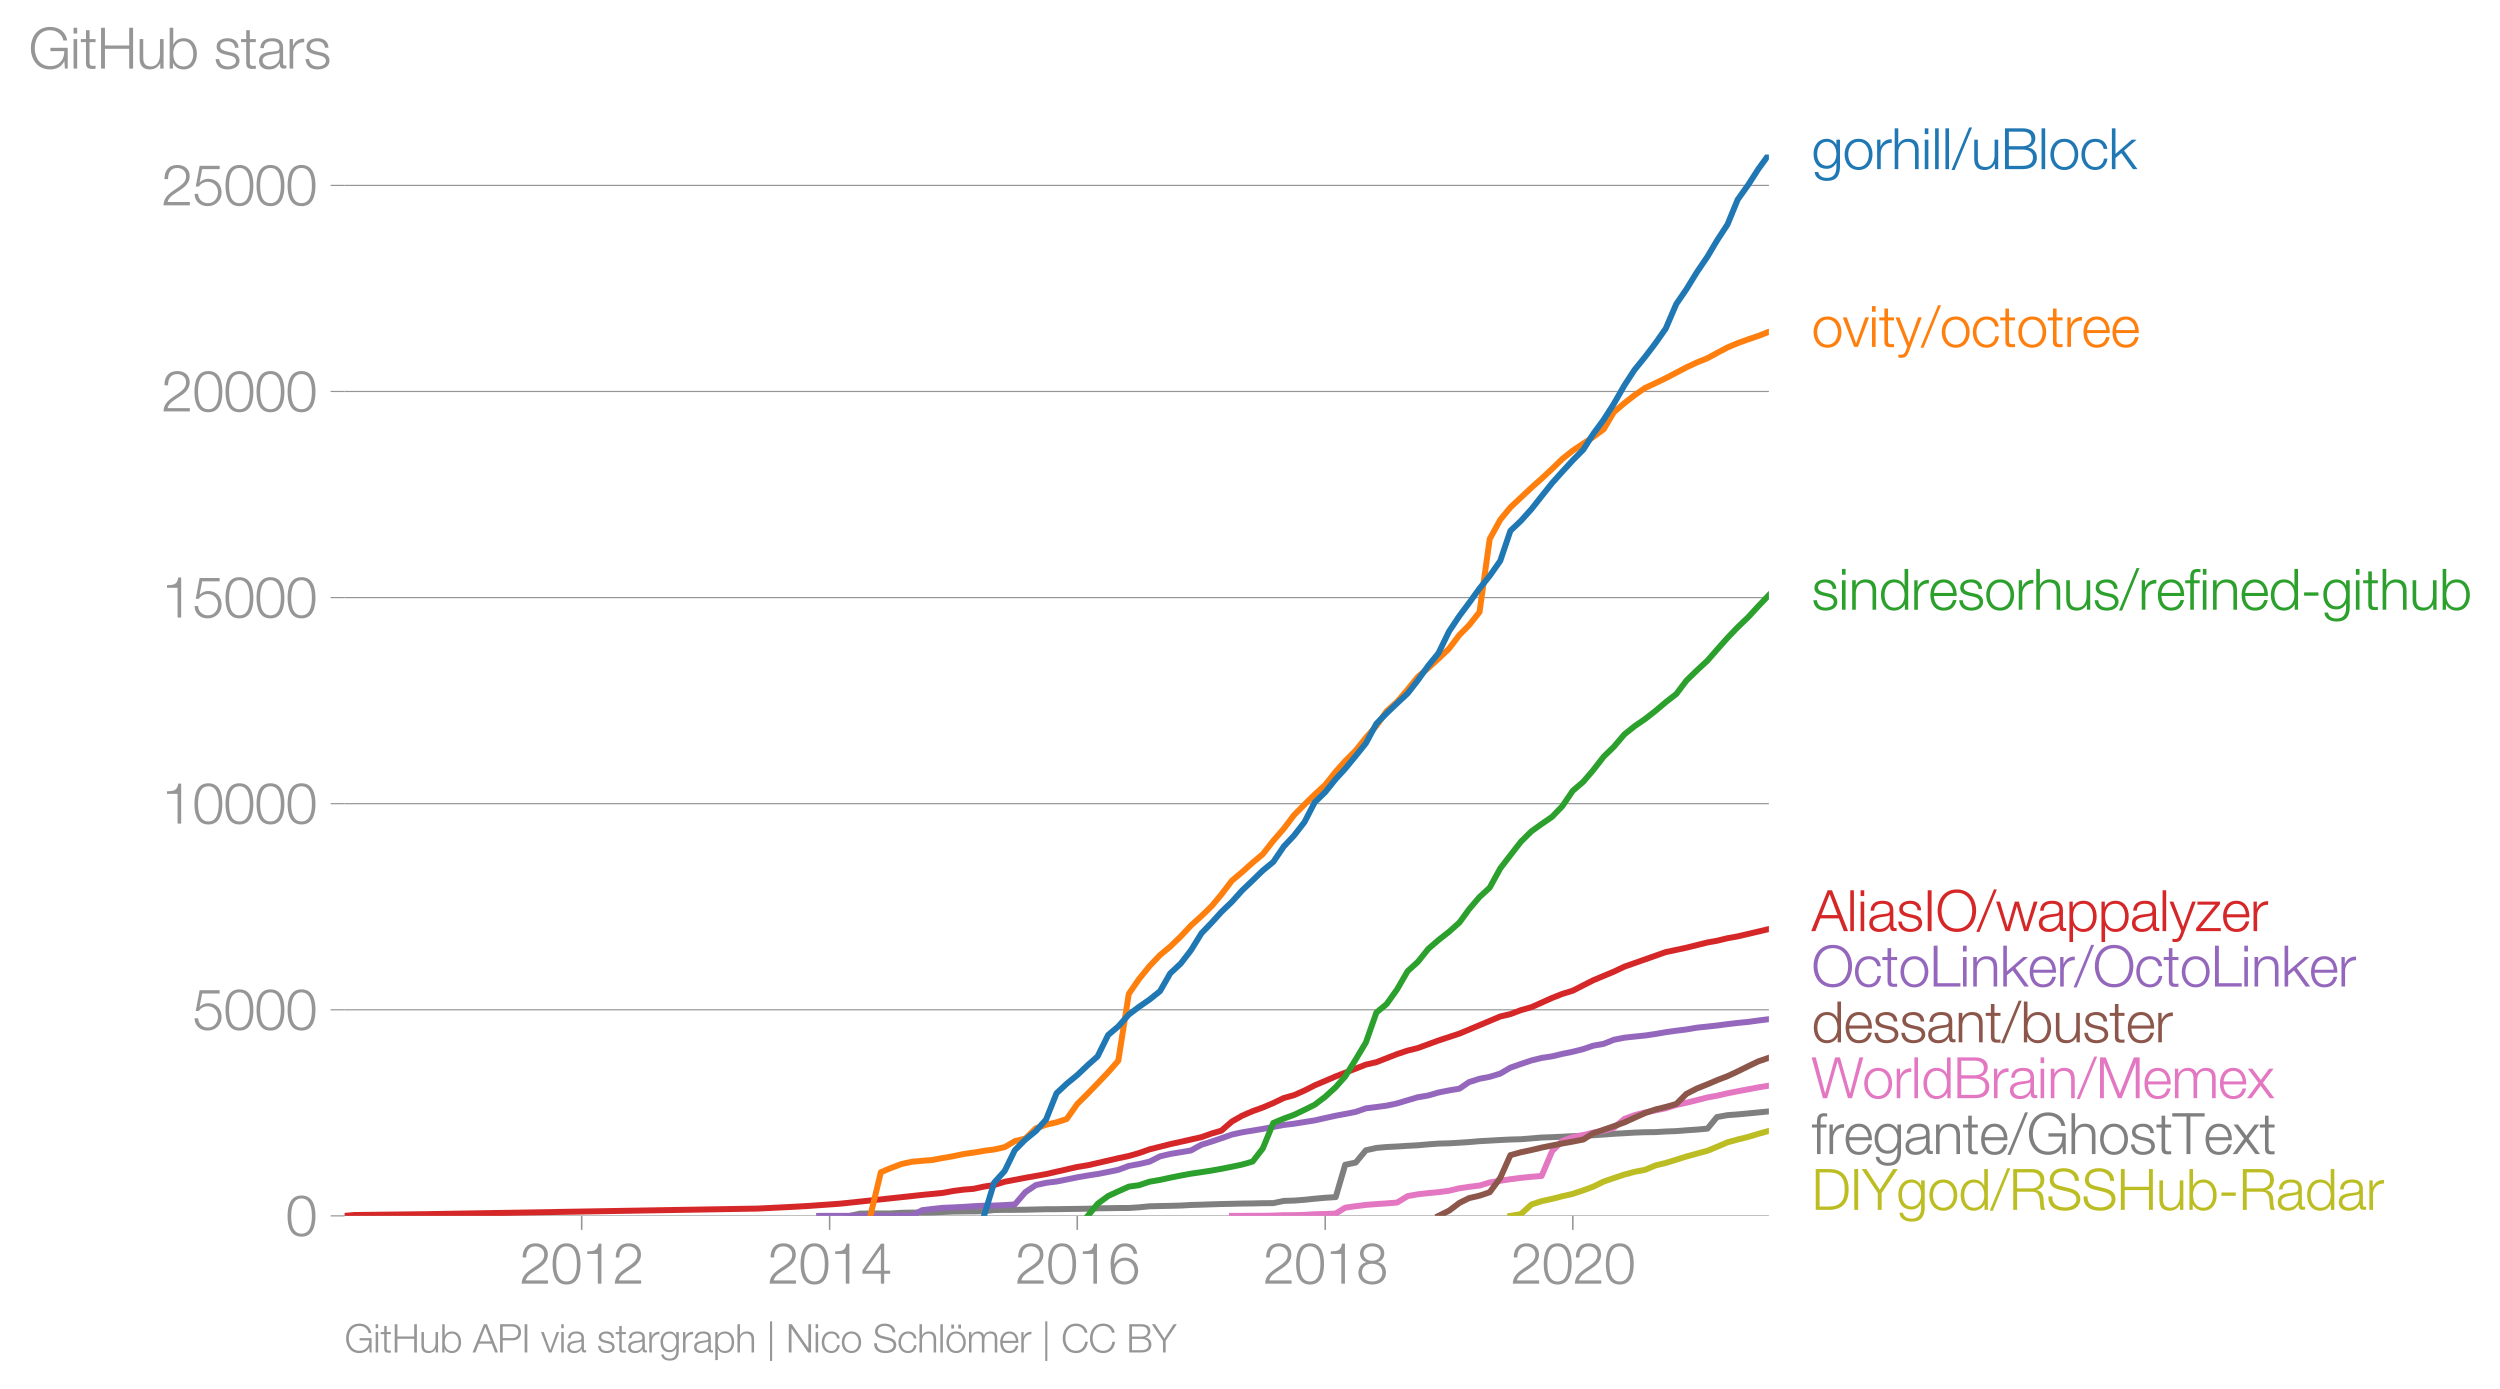 <svg height="464.52" viewBox="0 0 626.829 348.39" width="835.772" xmlns="http://www.w3.org/2000/svg" xmlns:xlink="http://www.w3.org/1999/xlink"><defs><style>*{stroke-linecap:butt;stroke-linejoin:round}</style></defs><g id="figure_1"><path d="M0 348.39h626.829V0H0z" style="fill:none" id="patch_1"/><g id="axes_1"><path d="M86.396 304.862h357.12V38.75H86.396z" style="fill:none" id="patch_2"/><g id="matplotlib.axis_1"><g id="xtick_1"><g id="line2d_1"><defs><path d="M0 0v3.5" id="m61648e0913" style="stroke:#969696;stroke-width:.4"/></defs><use style="fill:#969696;stroke:#969696;stroke-width:.4" x="145.845" xlink:href="#m61648e0913" y="304.862"/></g><g style="fill:#969696" transform="matrix(.14 0 0 -.14 130.28 321.86)" id="text_1"><defs><path d="M3181 371H691c109 602 909 999 1344 1293 583 378 1127 845 1127 1594 0 832-608 1260-1389 1260-973 0-1453-665-1434-1587h403c-12 659 276 1248 1012 1248 544 0 1004-333 1004-915 0-358-128-595-371-845C1626 1658 262 1331 230 0h2951v371z" id="HelveticaNeue-Light-32" transform="scale(.016)"/><path d="M1779 4179c1024 0 1159-1190 1159-1965 0-780-135-1971-1159-1971S621 1434 621 2214c0 775 134 1965 1158 1965zm0 339C474 4518 218 3258 218 2208 218 1165 474-96 1779-96c1306 0 1562 1261 1562 2310 0 1044-256 2304-1562 2304z" id="HelveticaNeue-Light-30" transform="scale(.016)"/><path d="M621 3328h1184V0h403v4480h-326c-122-826-557-838-1261-864v-288z" id="HelveticaNeue-Light-31" transform="scale(.016)"/></defs><use xlink:href="#HelveticaNeue-Light-32"/><use x="55.6" xlink:href="#HelveticaNeue-Light-30"/><use x="111.2" xlink:href="#HelveticaNeue-Light-31"/><use x="166.8" xlink:href="#HelveticaNeue-Light-32"/></g></g><g id="xtick_2"><use style="fill:#969696;stroke:#969696;stroke-width:.4" x="208.016" xlink:href="#m61648e0913" y="304.862" id="line2d_2"/><g style="fill:#969696" transform="matrix(.14 0 0 -.14 192.45 321.86)" id="text_2"><defs><path d="M192 1114h2067V0h371v1114h672v339h-672v3027h-364L192 1504v-390zm365 339 1689 2438h13V1453H557z" id="HelveticaNeue-Light-34" transform="scale(.016)"/></defs><use xlink:href="#HelveticaNeue-Light-32"/><use x="55.6" xlink:href="#HelveticaNeue-Light-30"/><use x="111.2" xlink:href="#HelveticaNeue-Light-31"/><use x="166.8" xlink:href="#HelveticaNeue-Light-34"/></g></g><g id="xtick_3"><use style="fill:#969696;stroke:#969696;stroke-width:.4" x="270.102" xlink:href="#m61648e0913" y="304.862" id="line2d_3"/><g style="fill:#969696" transform="matrix(.14 0 0 -.14 254.535 321.86)" id="text_3"><defs><path d="M1856 2579c685 0 1082-531 1082-1184 0-621-436-1152-1076-1152-780 0-1120 519-1120 1152 0 659 410 1184 1114 1184zm1376 768c-96 781-589 1171-1376 1171-1466 0-1600-1702-1600-2233C256 538 736-96 1824-96c883 0 1517 646 1517 1517 0 877-583 1497-1479 1497-505 0-979-300-1190-742h-13c0 813 192 2003 1235 2003 519 0 864-339 935-832h403z" id="HelveticaNeue-Light-36" transform="scale(.016)"/></defs><use xlink:href="#HelveticaNeue-Light-32"/><use x="55.6" xlink:href="#HelveticaNeue-Light-30"/><use x="111.2" xlink:href="#HelveticaNeue-Light-31"/><use x="166.8" xlink:href="#HelveticaNeue-Light-36"/></g></g><g id="xtick_4"><use style="fill:#969696;stroke:#969696;stroke-width:.4" x="332.272" xlink:href="#m61648e0913" y="304.862" id="line2d_4"/><g style="fill:#969696" transform="matrix(.14 0 0 -.14 316.706 321.86)" id="text_4"><defs><path d="M1779 243c-627 0-1139 339-1139 1011 0 660 525 986 1139 973 602 13 1139-326 1139-973 0-684-512-1011-1139-1011zm1357 3155c0 768-698 1120-1363 1120-659 0-1357-352-1357-1120 0-492 262-844 730-985v-13c-551-102-896-563-909-1146C237 352 941-96 1779-96c839 0 1543 448 1543 1350 0 602-340 1031-916 1146v13c455 134 730 499 730 985zm-1357-832c-473-12-960 231-960 832 0 512 467 781 960 781 538 0 954-269 954-781 0-576-461-844-954-832z" id="HelveticaNeue-Light-38" transform="scale(.016)"/></defs><use xlink:href="#HelveticaNeue-Light-32"/><use x="55.6" xlink:href="#HelveticaNeue-Light-30"/><use x="111.2" xlink:href="#HelveticaNeue-Light-31"/><use x="166.8" xlink:href="#HelveticaNeue-Light-38"/></g></g><g id="xtick_5"><use style="fill:#969696;stroke:#969696;stroke-width:.4" x="394.358" xlink:href="#m61648e0913" y="304.862" id="line2d_5"/><g style="fill:#969696" transform="matrix(.14 0 0 -.14 378.792 321.86)" id="text_5"><use xlink:href="#HelveticaNeue-Light-32"/><use x="55.6" xlink:href="#HelveticaNeue-Light-30"/><use x="111.2" xlink:href="#HelveticaNeue-Light-32"/><use x="166.8" xlink:href="#HelveticaNeue-Light-30"/></g></g></g><g id="matplotlib.axis_2"><g id="ytick_1"><path clip-path="url(#pa00e63e831)" d="M86.396 304.862h357.12" style="fill:none;stroke:#969696;stroke-linecap:square;stroke-width:.3" id="line2d_6"/><g id="line2d_7"><defs><path d="M0 0h-3.5" id="me8101d7129" style="stroke:#969696;stroke-width:.3"/></defs><use style="fill:#969696;stroke:#969696;stroke-width:.3" x="86.396" xlink:href="#me8101d7129" y="304.862"/></g><use xlink:href="#HelveticaNeue-Light-30" style="fill:#969696" transform="matrix(.14 0 0 -.14 71.613 309.86)" id="text_6"/></g><g id="ytick_2"><path clip-path="url(#pa00e63e831)" d="M86.396 253.186h357.12" style="fill:none;stroke:#969696;stroke-linecap:square;stroke-width:.3" id="line2d_8"/><use style="fill:#969696;stroke:#969696;stroke-width:.3" x="86.396" xlink:href="#me8101d7129" y="253.186" id="line2d_9"/><g style="fill:#969696" transform="matrix(.14 0 0 -.14 48.264 258.185)" id="text_7"><defs><path d="M230 1280C250 429 870-96 1702-96c858 0 1556 640 1556 1517 0 902-583 1549-1504 1549-346 0-724-154-948-416l-12 12 288 1485h1958v371H800L365 2099h345c218 339 602 531 999 531 665 0 1145-505 1145-1164 0-653-428-1223-1120-1223-614 0-1081 416-1100 1037H230z" id="HelveticaNeue-Light-35" transform="scale(.016)"/></defs><use xlink:href="#HelveticaNeue-Light-35"/><use x="55.6" xlink:href="#HelveticaNeue-Light-30"/><use x="111.2" xlink:href="#HelveticaNeue-Light-30"/><use x="166.8" xlink:href="#HelveticaNeue-Light-30"/></g></g><g id="ytick_3"><path clip-path="url(#pa00e63e831)" d="M86.396 201.51h357.12" style="fill:none;stroke:#969696;stroke-linecap:square;stroke-width:.3" id="line2d_10"/><use style="fill:#969696;stroke:#969696;stroke-width:.3" x="86.396" xlink:href="#me8101d7129" y="201.51" id="line2d_11"/><g style="fill:#969696" transform="matrix(.14 0 0 -.14 40.48 206.508)" id="text_8"><use xlink:href="#HelveticaNeue-Light-31"/><use x="55.6" xlink:href="#HelveticaNeue-Light-30"/><use x="111.2" xlink:href="#HelveticaNeue-Light-30"/><use x="166.8" xlink:href="#HelveticaNeue-Light-30"/><use x="222.4" xlink:href="#HelveticaNeue-Light-30"/></g></g><g id="ytick_4"><path clip-path="url(#pa00e63e831)" d="M86.396 149.834h357.12" style="fill:none;stroke:#969696;stroke-linecap:square;stroke-width:.3" id="line2d_12"/><use style="fill:#969696;stroke:#969696;stroke-width:.3" x="86.396" xlink:href="#me8101d7129" y="149.834" id="line2d_13"/><g style="fill:#969696" transform="matrix(.14 0 0 -.14 40.48 154.832)" id="text_9"><use xlink:href="#HelveticaNeue-Light-31"/><use x="55.6" xlink:href="#HelveticaNeue-Light-35"/><use x="111.2" xlink:href="#HelveticaNeue-Light-30"/><use x="166.8" xlink:href="#HelveticaNeue-Light-30"/><use x="222.4" xlink:href="#HelveticaNeue-Light-30"/></g></g><g id="ytick_5"><path clip-path="url(#pa00e63e831)" d="M86.396 98.157h357.12" style="fill:none;stroke:#969696;stroke-linecap:square;stroke-width:.3" id="line2d_14"/><use style="fill:#969696;stroke:#969696;stroke-width:.3" x="86.396" xlink:href="#me8101d7129" y="98.157" id="line2d_15"/><g style="fill:#969696" transform="matrix(.14 0 0 -.14 40.48 103.156)" id="text_10"><use xlink:href="#HelveticaNeue-Light-32"/><use x="55.6" xlink:href="#HelveticaNeue-Light-30"/><use x="111.2" xlink:href="#HelveticaNeue-Light-30"/><use x="166.8" xlink:href="#HelveticaNeue-Light-30"/><use x="222.4" xlink:href="#HelveticaNeue-Light-30"/></g></g><g id="ytick_6"><path clip-path="url(#pa00e63e831)" d="M86.396 46.481h357.12" style="fill:none;stroke:#969696;stroke-linecap:square;stroke-width:.3" id="line2d_16"/><use style="fill:#969696;stroke:#969696;stroke-width:.3" x="86.396" xlink:href="#me8101d7129" y="46.481" id="line2d_17"/><g style="fill:#969696" transform="matrix(.14 0 0 -.14 40.48 51.48)" id="text_11"><use xlink:href="#HelveticaNeue-Light-32"/><use x="55.6" xlink:href="#HelveticaNeue-Light-35"/><use x="111.2" xlink:href="#HelveticaNeue-Light-30"/><use x="166.8" xlink:href="#HelveticaNeue-Light-30"/><use x="222.4" xlink:href="#HelveticaNeue-Light-30"/></g></g><g style="fill:#969696" transform="matrix(.14 0 0 -.14 7.2 17.197)" id="text_12"><defs><path d="M4365 2323H2426v-371h1555c19-966-570-1677-1581-1677-1210 0-1722 1011-1722 2010 0 998 512 2009 1722 2009 870 0 1414-620 1472-1145h435c-166 998-947 1517-1907 1517-1440 0-2157-1133-2157-2381S960-96 2400-96c659 0 1274 275 1581 928h13l57-832h314v2323z" id="HelveticaNeue-Light-47" transform="scale(.016)"/><path d="M390 0h404v3302H390V0zm0 3923h404v647H390v-647z" id="HelveticaNeue-Light-69" transform="scale(.016)"/><path d="M1024 4294H621v-992H45v-339h576V704c-7-563 179-742 717-742 121 0 236 12 358 12v346c-115-13-230-19-346-19-288 19-326 173-326 435v2227h672v339h-672v992z" id="HelveticaNeue-Light-74" transform="scale(.016)"/><path d="M461 0h435v2214h2714V0h435v4570h-435V2586H896v1984H461V0z" id="HelveticaNeue-Light-48" transform="scale(.016)"/><path d="M3059 3302h-403V1568c0-672-301-1325-992-1325-640 0-864 314-883 909v2150H378V1158C378 390 704-96 1536-96c493 0 928 250 1139 691h13V0h371v3302z" id="HelveticaNeue-Light-75" transform="scale(.016)"/><path d="M3027 1651c0-685-313-1408-1081-1408-858 0-1159 723-1159 1408s301 1408 1159 1408c768 0 1081-723 1081-1408zM384 0h371v627h13C954 179 1414-96 1946-96c1004 0 1484 813 1484 1747 0 935-480 1747-1484 1747-493 0-973-249-1146-723h-13v1895H384V0z" id="HelveticaNeue-Light-62" transform="scale(.016)"/><path d="M2765 2336c-26 717-551 1062-1210 1062-582 0-1241-256-1241-928 0-563 396-742 921-883l519-115c364-90 723-218 723-602 0-460-525-627-903-627-537 0-940 282-972 826H198C262 262 787-96 1555-96c615 0 1325 275 1325 992 0 576-480 845-941 915l-537 122c-276 70-685 198-685 557 0 428 422 569 781 569 460 0 844-224 864-723h403z" id="HelveticaNeue-Light-73" transform="scale(.016)"/><path d="M2496 1280c6-646-538-1037-1152-1037-378 0-736 250-736 653 0 646 851 640 1536 762 109 19 288 51 339 147h13v-525zM749 2291c13 538 384 768 883 768 474 0 864-134 864-678 0-365-186-410-518-448-871-103-1773-135-1773-1063 0-665 499-966 1107-966 634 0 922 243 1203 672h13c0-346 64-576 474-576 108 0 172 6 262 26v339c-32-13-83-26-128-26-160 0-237 90-237 243v1754c0 883-633 1062-1216 1062-755 0-1299-332-1337-1107h403z" id="HelveticaNeue-Light-61" transform="scale(.016)"/><path d="M384 0h403v1760c0 685 499 1222 1229 1184v403c-595 26-1043-288-1248-819h-13v774H384V0z" id="HelveticaNeue-Light-72" transform="scale(.016)"/></defs><use xlink:href="#HelveticaNeue-Light-47"/><use x="74.1" xlink:href="#HelveticaNeue-Light-69"/><use x="92.6" xlink:href="#HelveticaNeue-Light-74"/><use x="122.2" xlink:href="#HelveticaNeue-Light-48"/><use x="192.6" xlink:href="#HelveticaNeue-Light-75"/><use x="246.3" xlink:href="#HelveticaNeue-Light-62"/><use x="303.7" xlink:href="#HelveticaNeue-Light-20"/><use x="331.5" xlink:href="#HelveticaNeue-Light-73"/><use x="379.6" xlink:href="#HelveticaNeue-Light-74"/><use x="409.2" xlink:href="#HelveticaNeue-Light-61"/><use x="461.1" xlink:href="#HelveticaNeue-Light-72"/><use x="492.6" xlink:href="#HelveticaNeue-Light-73"/></g></g><path clip-path="url(#pa00e63e831)" d="m378.709 304.862 2.637-.454 2.636-2.408 2.552-.838 2.636-.568 2.552-.661 2.636-.6 2.637-.889 2.466-.899 2.636-1.292 2.552-.878 2.636-.879 2.552-.682 2.636-.506 2.637-1.106 2.551-.61 2.637-.827 2.551-.796 2.637-.733 2.636-.703 2.382-.992 2.636-1.127 2.552-.703 2.636-.65 2.552-.776 2.636-.724" style="fill:none;stroke:#bcbd22;stroke-linecap:square;stroke-width:1.5" id="line2d_18"/><path clip-path="url(#pa00e63e831)" d="m213.034 304.862 2.636-.568 2.552-.031 2.636-.01 2.552-.01 2.636-.156 2.637-.051 2.551-.01 2.637-.021 2.551-.135 2.637-.093 2.636-.03 2.382-.011 2.636-.052 2.552-.29 2.636-.04 2.552-.01 2.636-.032 2.637-.062 2.551-.062 2.637-.01 2.551-.042 2.637-.03 2.636-.042 2.467-.103 2.636-.031 2.552-.042 2.636-.01 2.552-.165 2.636-.259 2.637-.062 2.551-.051 2.637-.073 2.551-.144 2.637-.073 2.636-.093 2.381-.072 2.637-.052 2.551-.062 2.637-.03 2.551-.063 2.637-.02 2.636-.559 2.552-.072 2.636-.207 2.552-.268 2.636-.238 2.637-.165 2.381-8.114 2.637-.547 2.551-3.08 2.637-.59 2.551-.227 2.637-.134 2.636-.165 2.552-.135 2.636-.238 2.552-.186 2.636-.072 2.637-.155 2.381-.155 2.637-.227 2.551-.135 2.637-.155 2.551-.124 2.637-.072 2.636-.207 2.552-.217 2.636-.093 2.552-.114 2.636-.144 2.637-.104 2.466-.113 2.636-.186 2.552-.186 2.636-.145 2.552-.155 2.636-.093 2.637-.031 2.551-.155 2.637-.093 2.551-.207 2.637-.176 2.636-.237 2.382-2.904 2.636-.476 2.552-.186 2.636-.248 2.552-.248 2.636-.258" style="fill:none;stroke:#7f7f7f;stroke-linecap:square;stroke-width:1.5" id="line2d_19"/><path clip-path="url(#pa00e63e831)" d="m308.884 304.862 2.551-.01 2.637-.02h2.551l2.637-.052 2.636-.093 2.552-.01 2.636-.073 2.552-.155 2.636-.062 2.637-.114 2.381-1.467 2.637-.383 2.551-.32 2.637-.207 2.551-.165 2.637-.217 2.636-1.612 2.552-.455 2.636-.3 2.552-.238 2.636-.351 2.637-.63 2.381-.352 2.637-.32 2.551-.775 2.637-.424 2.551-.393 2.637-.341 2.636-.269 2.552-.206 2.636-6.212 2.552-2.553 2.636-.971 2.637-.527 2.466-.6 2.636-.517 2.552-.671 2.636-2.243 2.552-.94 2.636-.693 2.637-.517 2.551-.527 2.637-.827 2.551-.568 2.637-.64 2.636-.683 2.382-.424 2.636-.61 2.552-.506 2.636-.496 2.552-.486 2.636-.424" style="fill:none;stroke:#e377c2;stroke-linecap:square;stroke-width:1.5" id="line2d_20"/><g style="fill:#1f77b4" transform="matrix(.14 0 0 -.14 454.23 42.412)" id="text_13"><defs><path d="M1709 378c-743 0-1088 646-1088 1312 0 684 320 1369 1088 1369 761 0 1062-723 1062-1369 0-672-365-1312-1062-1312zm1465 2924h-403v-569h-13c-160 365-569 665-1049 665-954 0-1491-755-1491-1664C218 794 653 38 1709 38c473 0 864 276 1049 679h13V269c0-807-320-1248-1062-1248-448 0-877 173-967 659H339c58-704 711-998 1370-998 1081 0 1459 601 1465 1587v3033z" id="HelveticaNeue-Light-67" transform="scale(.016)"/><path d="M1779 3398c-1011 0-1561-800-1561-1747S768-96 1779-96s1562 800 1562 1747-551 1747-1562 1747zm0-339c775 0 1159-704 1159-1408S2554 243 1779 243c-774 0-1158 704-1158 1408s384 1408 1158 1408z" id="HelveticaNeue-Light-6f" transform="scale(.016)"/><path d="M378 0h403v1926c13 647 397 1133 1037 1133 652 0 838-429 838-998V0h403v2125c0 787-281 1273-1209 1273-468 0-909-268-1056-665h-13v1837H378V0z" id="HelveticaNeue-Light-68" transform="scale(.016)"/><path d="M390 0h404v4570H390V0z" id="HelveticaNeue-Light-6c" transform="scale(.016)"/><path d="m262-96 1952 4762h-326L-83-96h345z" id="HelveticaNeue-Light-2f" transform="scale(.016)"/><path d="M896 2195h1498c761 0 1203-301 1203-883 0-730-557-947-1203-941H896v1824zM461 0h1933c1484 0 1638 864 1638 1299 0 595-378 1037-966 1114v13c473 102 793 544 793 1024 0 851-697 1120-1465 1120H461V0zm435 4198h1498c678 0 1030-288 1030-857 0-429-333-775-1030-775H896v1632z" id="HelveticaNeue-Light-42" transform="scale(.016)"/><path d="M3117 2266c-90 755-634 1132-1338 1132-1011 0-1561-800-1561-1747S768-96 1779-96c736 0 1255 486 1363 1280h-403c-51-550-461-941-960-941-774 0-1158 704-1158 1408s384 1408 1158 1408c525 0 826-301 935-793h403z" id="HelveticaNeue-Light-63" transform="scale(.016)"/><path d="M384 0h403v1254l653 544L2746 0h505L1747 2080l1408 1222h-537L787 1702v2868H384V0z" id="HelveticaNeue-Light-6b" transform="scale(.016)"/></defs><use xlink:href="#HelveticaNeue-Light-67"/><use x="55.6" xlink:href="#HelveticaNeue-Light-6f"/><use x="111.2" xlink:href="#HelveticaNeue-Light-72"/><use x="142.7" xlink:href="#HelveticaNeue-Light-68"/><use x="196.4" xlink:href="#HelveticaNeue-Light-69"/><use x="214.9" xlink:href="#HelveticaNeue-Light-6c"/><use x="233.4" xlink:href="#HelveticaNeue-Light-6c"/><use x="251.9" xlink:href="#HelveticaNeue-Light-2f"/><use x="285.2" xlink:href="#HelveticaNeue-Light-75"/><use x="338.9" xlink:href="#HelveticaNeue-Light-42"/><use x="405.6" xlink:href="#HelveticaNeue-Light-6c"/><use x="424.1" xlink:href="#HelveticaNeue-Light-6f"/><use x="479.7" xlink:href="#HelveticaNeue-Light-63"/><use x="531.6" xlink:href="#HelveticaNeue-Light-6b"/></g><g style="fill:#ff7f0e" transform="matrix(.14 0 0 -.14 454.23 86.97)" id="text_14"><defs><path d="M1286 0h429l1235 3302h-416L1510 403h-12L461 3302H13L1286 0z" id="HelveticaNeue-Light-76" transform="scale(.016)"/><path d="m1331 13-141-378c-134-307-217-518-576-518-89 0-179 13-275 32v-339c64-26 147-26 307-32 506 0 640 160 871 716l1433 3808h-403L1530 486 442 3302H13L1331 13z" id="HelveticaNeue-Light-79" transform="scale(.016)"/><path d="M3162 1542c32 928-391 1856-1453 1856-1050 0-1491-876-1491-1747C218 710 659-96 1709-96c832 0 1267 435 1440 1184h-403c-128-499-448-845-1037-845-775 0-1082 711-1088 1299h2541zM621 1882c64 601 429 1177 1088 1177 653 0 1030-569 1049-1177H621z" id="HelveticaNeue-Light-65" transform="scale(.016)"/></defs><use xlink:href="#HelveticaNeue-Light-6f"/><use x="55.6" xlink:href="#HelveticaNeue-Light-76"/><use x="101.9" xlink:href="#HelveticaNeue-Light-69"/><use x="120.4" xlink:href="#HelveticaNeue-Light-74"/><use x="150" xlink:href="#HelveticaNeue-Light-79"/><use x="196.3" xlink:href="#HelveticaNeue-Light-2f"/><use x="229.6" xlink:href="#HelveticaNeue-Light-6f"/><use x="285.2" xlink:href="#HelveticaNeue-Light-63"/><use x="337.1" xlink:href="#HelveticaNeue-Light-74"/><use x="366.7" xlink:href="#HelveticaNeue-Light-6f"/><use x="422.3" xlink:href="#HelveticaNeue-Light-74"/><use x="451.9" xlink:href="#HelveticaNeue-Light-72"/><use x="483.4" xlink:href="#HelveticaNeue-Light-65"/><use x="535.3" xlink:href="#HelveticaNeue-Light-65"/></g><g style="fill:#2ca02c" transform="matrix(.14 0 0 -.14 454.23 152.886)" id="text_15"><defs><path d="M378 0h403v1926c13 647 397 1133 1037 1133 652 0 838-429 838-998V0h403v2125c0 787-281 1273-1209 1273-468 0-909-268-1056-665h-13v569H378V0z" id="HelveticaNeue-Light-6e" transform="scale(.016)"/><path d="M646 1651c0 685 314 1408 1082 1408 858 0 1158-723 1158-1408S2586 243 1728 243C960 243 646 966 646 1651zm2644 2919h-404V2675h-12c-173 474-653 723-1146 723-1005 0-1485-812-1485-1747C243 717 723-96 1728-96c480 0 1005 294 1178 723h12V0h372v4570z" id="HelveticaNeue-Light-64" transform="scale(.016)"/><path d="M1658 3302h-653v288c6 359-7 640 441 640 96 0 186-12 295-32v346c-128 19-224 26-339 26-647 0-807-397-800-967v-301H38v-339h564V0h403v2963h653v339z" id="HelveticaNeue-Light-66" transform="scale(.016)"/><path d="M1984 1574v372H384v-372h1600z" id="HelveticaNeue-Light-2d" transform="scale(.016)"/></defs><use xlink:href="#HelveticaNeue-Light-73"/><use x="48.1" xlink:href="#HelveticaNeue-Light-69"/><use x="66.6" xlink:href="#HelveticaNeue-Light-6e"/><use x="120.3" xlink:href="#HelveticaNeue-Light-64"/><use x="177.7" xlink:href="#HelveticaNeue-Light-72"/><use x="209.2" xlink:href="#HelveticaNeue-Light-65"/><use x="261.1" xlink:href="#HelveticaNeue-Light-73"/><use x="309.2" xlink:href="#HelveticaNeue-Light-6f"/><use x="364.8" xlink:href="#HelveticaNeue-Light-72"/><use x="396.3" xlink:href="#HelveticaNeue-Light-68"/><use x="450" xlink:href="#HelveticaNeue-Light-75"/><use x="503.7" xlink:href="#HelveticaNeue-Light-73"/><use x="551.8" xlink:href="#HelveticaNeue-Light-2f"/><use x="585.1" xlink:href="#HelveticaNeue-Light-72"/><use x="616.6" xlink:href="#HelveticaNeue-Light-65"/><use x="668.5" xlink:href="#HelveticaNeue-Light-66"/><use x="694.4" xlink:href="#HelveticaNeue-Light-69"/><use x="712.9" xlink:href="#HelveticaNeue-Light-6e"/><use x="766.6" xlink:href="#HelveticaNeue-Light-65"/><use x="818.5" xlink:href="#HelveticaNeue-Light-64"/><use x="875.9" xlink:href="#HelveticaNeue-Light-2d"/><use x="912.9" xlink:href="#HelveticaNeue-Light-67"/><use x="968.5" xlink:href="#HelveticaNeue-Light-69"/><use x="987" xlink:href="#HelveticaNeue-Light-74"/><use x="1016.6" xlink:href="#HelveticaNeue-Light-68"/><use x="1070.3" xlink:href="#HelveticaNeue-Light-75"/><use x="1124" xlink:href="#HelveticaNeue-Light-62"/></g><g style="fill:#d62728" transform="matrix(.14 0 0 -.14 454.23 233.458)" id="text_16"><defs><path d="M-45 0h467l551 1421h2080L3610 0h467L2285 4570h-487L-45 0zm2067 4134 884-2342H1107l915 2342z" id="HelveticaNeue-Light-41" transform="scale(.016)"/><path d="M493 0h435v4570H493V0z" id="HelveticaNeue-Light-49" transform="scale(.016)"/><path d="M218 2285C218 1037 934-96 2374-96c1434 0 2151 1133 2151 2381s-717 2381-2151 2381C934 4666 218 3533 218 2285zm435 0c0 998 512 2009 1721 2009 1204 0 1716-1011 1716-2009 0-999-512-2010-1716-2010-1209 0-1721 1011-1721 2010z" id="HelveticaNeue-Light-4f" transform="scale(.016)"/><path d="M1114 0h441l807 2778h12L3187 0h442l1062 3302h-429L3418 474h-13l-807 2828h-454L1338 474h-13L480 3302H51L1114 0z" id="HelveticaNeue-Light-77" transform="scale(.016)"/><path d="M3027 1651c0-685-313-1408-1081-1408-858 0-1159 723-1159 1408 0 749 269 1408 1159 1408 768 0 1081-723 1081-1408zM384-1222h403V627h13C973 154 1453-96 1946-96c1004 0 1484 813 1484 1747 0 935-480 1747-1484 1747-532 0-992-275-1178-723h-13v627H384v-4524z" id="HelveticaNeue-Light-70" transform="scale(.016)"/><path d="M2765 3014v288H243v-339h2010L96 326V0h2758v339H582l2183 2675z" id="HelveticaNeue-Light-7a" transform="scale(.016)"/></defs><use xlink:href="#HelveticaNeue-Light-41"/><use x="63" xlink:href="#HelveticaNeue-Light-6c"/><use x="81.5" xlink:href="#HelveticaNeue-Light-69"/><use x="100" xlink:href="#HelveticaNeue-Light-61"/><use x="151.9" xlink:href="#HelveticaNeue-Light-73"/><use x="200" xlink:href="#HelveticaNeue-Light-49"/><use x="222.2" xlink:href="#HelveticaNeue-Light-4f"/><use x="296.3" xlink:href="#HelveticaNeue-Light-2f"/><use x="329.6" xlink:href="#HelveticaNeue-Light-77"/><use x="403.7" xlink:href="#HelveticaNeue-Light-61"/><use x="455.6" xlink:href="#HelveticaNeue-Light-70"/><use x="513" xlink:href="#HelveticaNeue-Light-70"/><use x="570.4" xlink:href="#HelveticaNeue-Light-61"/><use x="622.3" xlink:href="#HelveticaNeue-Light-6c"/><use x="640.8" xlink:href="#HelveticaNeue-Light-79"/><use x="687.1" xlink:href="#HelveticaNeue-Light-7a"/><use x="733.4" xlink:href="#HelveticaNeue-Light-65"/><use x="785.3" xlink:href="#HelveticaNeue-Light-72"/></g><g style="fill:#9467bd" transform="matrix(.14 0 0 -.14 454.23 247.353)" id="text_17"><defs><path d="M461 0h2995v371H896v4199H461V0z" id="HelveticaNeue-Light-4c" transform="scale(.016)"/></defs><use xlink:href="#HelveticaNeue-Light-4f"/><use x="74.1" xlink:href="#HelveticaNeue-Light-63"/><use x="126" xlink:href="#HelveticaNeue-Light-74"/><use x="155.6" xlink:href="#HelveticaNeue-Light-6f"/><use x="211.2" xlink:href="#HelveticaNeue-Light-4c"/><use x="264.9" xlink:href="#HelveticaNeue-Light-69"/><use x="283.4" xlink:href="#HelveticaNeue-Light-6e"/><use x="337.1" xlink:href="#HelveticaNeue-Light-6b"/><use x="387.1" xlink:href="#HelveticaNeue-Light-65"/><use x="439" xlink:href="#HelveticaNeue-Light-72"/><use x="470.5" xlink:href="#HelveticaNeue-Light-2f"/><use x="503.8" xlink:href="#HelveticaNeue-Light-4f"/><use x="577.9" xlink:href="#HelveticaNeue-Light-63"/><use x="629.8" xlink:href="#HelveticaNeue-Light-74"/><use x="659.4" xlink:href="#HelveticaNeue-Light-6f"/><use x="715" xlink:href="#HelveticaNeue-Light-4c"/><use x="768.7" xlink:href="#HelveticaNeue-Light-69"/><use x="787.2" xlink:href="#HelveticaNeue-Light-6e"/><use x="840.9" xlink:href="#HelveticaNeue-Light-6b"/><use x="890.9" xlink:href="#HelveticaNeue-Light-65"/><use x="942.8" xlink:href="#HelveticaNeue-Light-72"/></g><g style="fill:#8c564b" transform="matrix(.14 0 0 -.14 454.23 261.353)" id="text_18"><use xlink:href="#HelveticaNeue-Light-64"/><use x="57.4" xlink:href="#HelveticaNeue-Light-65"/><use x="109.3" xlink:href="#HelveticaNeue-Light-73"/><use x="157.4" xlink:href="#HelveticaNeue-Light-73"/><use x="205.5" xlink:href="#HelveticaNeue-Light-61"/><use x="257.4" xlink:href="#HelveticaNeue-Light-6e"/><use x="311.1" xlink:href="#HelveticaNeue-Light-74"/><use x="340.7" xlink:href="#HelveticaNeue-Light-2f"/><use x="374" xlink:href="#HelveticaNeue-Light-62"/><use x="431.4" xlink:href="#HelveticaNeue-Light-75"/><use x="485.1" xlink:href="#HelveticaNeue-Light-73"/><use x="533.2" xlink:href="#HelveticaNeue-Light-74"/><use x="562.8" xlink:href="#HelveticaNeue-Light-65"/><use x="614.7" xlink:href="#HelveticaNeue-Light-72"/></g><g style="fill:#e377c2" transform="matrix(.14 0 0 -.14 454.23 275.353)" id="text_19"><defs><path d="M1267 0h474l1152 4090h13L4064 0h461l1261 4570h-436L4307 570h-13L3174 4570h-544L1517 570h-13L467 4570H0L1267 0z" id="HelveticaNeue-Light-57" transform="scale(.016)"/><path d="M448 0h435v3949h13L2464 0h410l1561 3949h13V0h435v4570h-640L2669 563 1088 4570H448V0z" id="HelveticaNeue-Light-4d" transform="scale(.016)"/><path d="M384 0h403v1843c7 691 288 1216 986 1216 512 0 697-371 691-819V0h403v1869c0 614 199 1190 896 1190 576 0 781-294 781-838V0h403v2240c0 781-371 1158-1094 1158-435 0-851-211-1050-646-121 435-512 646-947 646-525 0-870-256-1082-652h-19v556H384V0z" id="HelveticaNeue-Light-6d" transform="scale(.016)"/><path d="M6 0h500l1017 1389L2560 0h512L1786 1722l1190 1580h-506l-921-1254-941 1254H102l1184-1587L6 0z" id="HelveticaNeue-Light-78" transform="scale(.016)"/></defs><use xlink:href="#HelveticaNeue-Light-57"/><use x="90.7" xlink:href="#HelveticaNeue-Light-6f"/><use x="146.3" xlink:href="#HelveticaNeue-Light-72"/><use x="177.8" xlink:href="#HelveticaNeue-Light-6c"/><use x="196.3" xlink:href="#HelveticaNeue-Light-64"/><use x="253.7" xlink:href="#HelveticaNeue-Light-42"/><use x="320.4" xlink:href="#HelveticaNeue-Light-72"/><use x="351.9" xlink:href="#HelveticaNeue-Light-61"/><use x="403.8" xlink:href="#HelveticaNeue-Light-69"/><use x="422.3" xlink:href="#HelveticaNeue-Light-6e"/><use x="476" xlink:href="#HelveticaNeue-Light-2f"/><use x="509.3" xlink:href="#HelveticaNeue-Light-4d"/><use x="592.6" xlink:href="#HelveticaNeue-Light-65"/><use x="644.5" xlink:href="#HelveticaNeue-Light-6d"/><use x="727.8" xlink:href="#HelveticaNeue-Light-65"/><use x="779.7" xlink:href="#HelveticaNeue-Light-78"/></g><g style="fill:#7f7f7f" transform="matrix(.14 0 0 -.14 454.23 289.353)" id="text_20"><defs><path d="M-32 4198h1594V0h435v4198h1593v372H-32v-372z" id="HelveticaNeue-Light-54" transform="scale(.016)"/></defs><use xlink:href="#HelveticaNeue-Light-66"/><use x="25.9" xlink:href="#HelveticaNeue-Light-72"/><use x="57.4" xlink:href="#HelveticaNeue-Light-65"/><use x="109.3" xlink:href="#HelveticaNeue-Light-67"/><use x="164.9" xlink:href="#HelveticaNeue-Light-61"/><use x="216.8" xlink:href="#HelveticaNeue-Light-6e"/><use x="270.5" xlink:href="#HelveticaNeue-Light-74"/><use x="300.1" xlink:href="#HelveticaNeue-Light-65"/><use x="352" xlink:href="#HelveticaNeue-Light-2f"/><use x="385.3" xlink:href="#HelveticaNeue-Light-47"/><use x="459.4" xlink:href="#HelveticaNeue-Light-68"/><use x="513.1" xlink:href="#HelveticaNeue-Light-6f"/><use x="568.7" xlink:href="#HelveticaNeue-Light-73"/><use x="616.8" xlink:href="#HelveticaNeue-Light-74"/><use x="646.4" xlink:href="#HelveticaNeue-Light-54"/><use x="702" xlink:href="#HelveticaNeue-Light-65"/><use x="753.9" xlink:href="#HelveticaNeue-Light-78"/><use x="802" xlink:href="#HelveticaNeue-Light-74"/></g><g style="fill:#bcbd22" transform="matrix(.14 0 0 -.14 454.23 303.353)" id="text_21"><defs><path d="M896 4198h928c1312 7 1882-550 1882-1913S3136 365 1824 371H896v3827zM461 0h1581c1376 32 2099 787 2099 2285 0 1497-723 2253-2099 2285H461V0z" id="HelveticaNeue-Light-44" transform="scale(.016)"/><path d="M1734 0h436v1882l1804 2688h-518L1958 2253 454 4570H-64l1798-2688V0z" id="HelveticaNeue-Light-59" transform="scale(.016)"/><path d="M461 0h435v2029h1651c826 32 877-679 915-1319 13-192 13-531 122-710h480c-192 230-192 858-211 1171-32 544-205 954-800 1031v12c589 116 889 589 889 1165 0 826-633 1191-1388 1191H461V0zm435 4198h1626c652 0 985-352 985-908 0-557-454-890-985-890H896v1798z" id="HelveticaNeue-Light-52" transform="scale(.016)"/><path d="M230 1504C179 390 973-96 2054-96c1620 0 1748 992 1748 1306 0 748-538 1030-1184 1203l-1114 275c-371 90-691 269-691 698 0 678 550 908 1145 908 647 0 1223-352 1248-1049h436c6 934-788 1421-1690 1421-1286 0-1574-839-1574-1287 0-710 492-966 1030-1101l1018-249c422-103 940-307 940-826 0-665-729-928-1209-928-832 0-1511 288-1491 1229H230z" id="HelveticaNeue-Light-53" transform="scale(.016)"/></defs><use xlink:href="#HelveticaNeue-Light-44"/><use x="68.5" xlink:href="#HelveticaNeue-Light-49"/><use x="90.7" xlink:href="#HelveticaNeue-Light-59"/><use x="151.8" xlink:href="#HelveticaNeue-Light-67"/><use x="207.4" xlink:href="#HelveticaNeue-Light-6f"/><use x="263" xlink:href="#HelveticaNeue-Light-64"/><use x="320.4" xlink:href="#HelveticaNeue-Light-2f"/><use x="353.7" xlink:href="#HelveticaNeue-Light-52"/><use x="420.4" xlink:href="#HelveticaNeue-Light-53"/><use x="483.4" xlink:href="#HelveticaNeue-Light-53"/><use x="546.4" xlink:href="#HelveticaNeue-Light-48"/><use x="616.8" xlink:href="#HelveticaNeue-Light-75"/><use x="670.5" xlink:href="#HelveticaNeue-Light-62"/><use x="727.9" xlink:href="#HelveticaNeue-Light-2d"/><use x="764.9" xlink:href="#HelveticaNeue-Light-52"/><use x="831.6" xlink:href="#HelveticaNeue-Light-61"/><use x="883.5" xlink:href="#HelveticaNeue-Light-64"/><use x="940.9" xlink:href="#HelveticaNeue-Light-61"/><use x="992.8" xlink:href="#HelveticaNeue-Light-72"/></g><g style="fill:#969696" transform="matrix(.097 0 0 -.097 86.396 339.11)" id="text_22"><defs><path d="M461 0h435v1958h1594c819 0 1356 480 1356 1306s-537 1306-1356 1306H461V0zm435 4198h1498c601 0 1017-307 1017-934s-416-934-1017-934H896v1868z" id="HelveticaNeue-Light-50" transform="scale(.016)"/><path d="M544-1370h339v6400H544v-6400z" id="HelveticaNeue-Light-7c" transform="scale(.016)"/><path d="M454 0h436v3866h12L3565 0h486v4570h-435V704h-13L941 4570H454V0z" id="HelveticaNeue-Light-4e" transform="scale(.016)"/><path d="M1779 3398c-1011 0-1561-800-1561-1747S768-96 1779-96s1562 800 1562 1747-551 1747-1562 1747zm0-339c775 0 1159-704 1159-1408S2554 243 1779 243c-774 0-1158 704-1158 1408s384 1408 1158 1408zm787 813v646h-435v-646h435zm-1132 0v646H998v-646h436z" id="HelveticaNeue-Light-f6" transform="scale(.016)"/><path d="M4237 3187c-115 960-973 1479-1837 1479-1440 0-2157-1133-2157-2381S960-96 2400-96c1069 0 1779 717 1901 1837h-435c-84-813-621-1466-1466-1466-1210 0-1722 1011-1722 2010 0 998 512 2009 1722 2009 666 0 1248-403 1402-1107h435z" id="HelveticaNeue-Light-43" transform="scale(.016)"/></defs><use xlink:href="#HelveticaNeue-Light-47"/><use x="74.1" xlink:href="#HelveticaNeue-Light-69"/><use x="92.6" xlink:href="#HelveticaNeue-Light-74"/><use x="122.2" xlink:href="#HelveticaNeue-Light-48"/><use x="192.6" xlink:href="#HelveticaNeue-Light-75"/><use x="246.3" xlink:href="#HelveticaNeue-Light-62"/><use x="303.7" xlink:href="#HelveticaNeue-Light-20"/><use x="331.5" xlink:href="#HelveticaNeue-Light-41"/><use x="394.5" xlink:href="#HelveticaNeue-Light-50"/><use x="457.5" xlink:href="#HelveticaNeue-Light-49"/><use x="479.7" xlink:href="#HelveticaNeue-Light-20"/><use x="507.5" xlink:href="#HelveticaNeue-Light-76"/><use x="553.8" xlink:href="#HelveticaNeue-Light-69"/><use x="572.3" xlink:href="#HelveticaNeue-Light-61"/><use x="624.2" xlink:href="#HelveticaNeue-Light-20"/><use x="652" xlink:href="#HelveticaNeue-Light-73"/><use x="700.1" xlink:href="#HelveticaNeue-Light-74"/><use x="729.7" xlink:href="#HelveticaNeue-Light-61"/><use x="781.6" xlink:href="#HelveticaNeue-Light-72"/><use x="813.1" xlink:href="#HelveticaNeue-Light-67"/><use x="868.7" xlink:href="#HelveticaNeue-Light-72"/><use x="900.2" xlink:href="#HelveticaNeue-Light-61"/><use x="952.1" xlink:href="#HelveticaNeue-Light-70"/><use x="1009.5" xlink:href="#HelveticaNeue-Light-68"/><use x="1063.2" xlink:href="#HelveticaNeue-Light-20"/><use x="1091" xlink:href="#HelveticaNeue-Light-7c"/><use x="1113.2" xlink:href="#HelveticaNeue-Light-20"/><use x="1141" xlink:href="#HelveticaNeue-Light-4e"/><use x="1211.4" xlink:href="#HelveticaNeue-Light-69"/><use x="1229.9" xlink:href="#HelveticaNeue-Light-63"/><use x="1281.8" xlink:href="#HelveticaNeue-Light-6f"/><use x="1337.4" xlink:href="#HelveticaNeue-Light-20"/><use x="1365.2" xlink:href="#HelveticaNeue-Light-53"/><use x="1428.2" xlink:href="#HelveticaNeue-Light-63"/><use x="1480.1" xlink:href="#HelveticaNeue-Light-68"/><use x="1533.8" xlink:href="#HelveticaNeue-Light-6c"/><use x="1552.3" xlink:href="#HelveticaNeue-Light-f6"/><use x="1607.9" xlink:href="#HelveticaNeue-Light-6d"/><use x="1691.2" xlink:href="#HelveticaNeue-Light-65"/><use x="1743.1" xlink:href="#HelveticaNeue-Light-72"/><use x="1774.6" xlink:href="#HelveticaNeue-Light-20"/><use x="1802.4" xlink:href="#HelveticaNeue-Light-7c"/><use x="1824.6" xlink:href="#HelveticaNeue-Light-20"/><use x="1852.4" xlink:href="#HelveticaNeue-Light-43"/><use x="1922.8" xlink:href="#HelveticaNeue-Light-43"/><use x="1993.2" xlink:href="#HelveticaNeue-Light-20"/><use x="2021" xlink:href="#HelveticaNeue-Light-42"/><use x="2087.7" xlink:href="#HelveticaNeue-Light-59"/></g><path clip-path="url(#pa00e63e831)" d="m360.679 304.862 2.636-1.302 2.637-1.974 2.381-1.178 2.637-.62 2.551-.858 2.637-3.586 2.551-5.716 2.637-.723 2.636-.558 2.552-.61 2.636-.538 2.552-.496 2.636-.475 2.637-.517 2.466-1.56 2.636-.9 2.552-.878 2.636-.95 2.552-1.169 2.636-1.178 2.637-.91 2.551-.62 2.637-.754 2.551-2.532 2.637-1.344 2.636-1.054 2.382-1.023 2.636-1.013 2.552-1.189 2.636-1.302 2.552-1.22 2.636-.899" style="fill:none;stroke:#8c564b;stroke-linecap:square;stroke-width:1.5" id="line2d_21"/><path clip-path="url(#pa00e63e831)" d="m205.38 304.862 2.636-.01H213.033l2.637-.01h7.74l2.636-.073 2.637-.01 2.551-1.333 2.637-.31 2.551-.28 2.637-.103 2.636-.134 2.382-.165 2.636-.124 2.552-.031 2.636-.124 2.552-.166 2.636-3.08 2.637-1.777 2.551-.558 2.637-.331 2.551-.507 2.637-.537 2.636-.465 2.467-.372 2.636-.517 2.552-.527 2.636-.982 2.552-.465 2.636-.6 2.637-1.333 2.551-.6 2.637-.444 2.551-.423 2.637-1.447 2.636-.817 2.381-.806 2.637-.93 2.551-.558 2.637-.434 2.551-.424 2.637-.496 2.636-.496 2.552-.31 2.636-.424 2.552-.403 2.636-.6 2.637-.578 2.381-.445 2.637-.516 2.551-.89 2.637-.33 2.551-.341 2.637-.568 2.636-.786 2.552-.754 2.636-.445 2.552-.744 2.636-.527 2.637-.444 2.381-1.633 2.637-.838 2.551-.496 2.637-.796 2.551-1.498 2.637-.92 2.636-.889 2.552-.63 2.636-.403 2.552-.61 2.636-.538 2.637-.671 2.466-.837 2.636-.476 2.552-1.013 2.636-.527 2.552-.279 2.636-.269 2.637-.382 2.551-.444 2.637-.373 2.551-.32 2.637-.444 2.636-.28 2.382-.258 2.636-.351 2.552-.3 2.636-.258 2.552-.352 2.636-.33" style="fill:none;stroke:#9467bd;stroke-linecap:square;stroke-width:1.5" id="line2d_22"/><path clip-path="url(#pa00e63e831)" d="m86.396 304.862 2.382-.217 7.824-.093 10.376-.124 82.838-1.395 7.824-.382 5.188-.29 7.825-.558 12.757-1.354 7.824-.847 5.188-.507 2.637-.485 2.636-.341 2.382-.186 2.636-.569 2.552-.403 2.636-.806 5.188-.992 5.188-.93 7.825-1.789 2.636-.423 7.655-1.768 2.636-.558 2.552-.733 2.636-.93 5.188-1.303 7.825-1.757 2.636-.94 2.381-.693 2.637-2.284 2.551-1.457 2.637-1.137 2.551-.92 2.637-1.116 2.636-1.271 2.552-.703 2.636-1.168 2.552-1.292 5.273-2.253 7.57-2.956 2.636-.61 5.188-2.025 2.636-.879 2.552-.63 5.188-1.902 5.273-1.736 10.206-4.28 2.551-.599 2.637-.992 2.636-.744 5.188-2.325 2.552-1.003 2.636-.816 5.103-2.595 5.188-2.17 2.636-1.25 10.376-3.649 5.188-1.106 5.273-1.312 2.382-.424 2.636-.64 2.552-.456 7.824-1.84h0" style="fill:none;stroke:#d62728;stroke-linecap:square;stroke-width:1.5" id="line2d_23"/><path clip-path="url(#pa00e63e831)" d="m272.738 304.862 2.467-3.028 2.636-1.953 2.552-1.178 2.636-1.179 2.552-.351 2.636-.878 2.637-.455 2.551-.558 2.637-.527 2.551-.476 2.637-.382 2.636-.414 2.381-.423 2.637-.528 2.551-.537 2.637-.754 2.551-3.287 2.637-6.398 2.636-1.095 2.552-.94 2.636-1.251 2.552-1.271 2.636-2.005 2.637-2.409 2.381-2.687 2.637-4.268 2.551-4.269 2.637-7.493 2.551-2.108 2.637-3.7 2.636-4.558 2.552-2.315 2.636-3.287 2.552-2.201 2.636-2.067 2.637-2.357 2.381-3.286 2.637-3.09 2.551-2.336 2.637-4.816 2.551-3.318 2.637-3.39 2.636-2.604 2.552-1.83 2.636-1.808 2.552-2.657 2.636-3.875 2.637-2.264 2.466-2.894 2.636-3.39 2.552-2.48 2.636-3.1 2.552-2.047 2.636-1.809 2.637-2.056 2.551-2.17 2.637-2.037 2.551-3.38 2.637-2.563 2.636-2.439 2.382-2.728 2.636-2.966 2.552-2.667 2.636-2.522 2.552-2.78 2.636-2.75" style="fill:none;stroke:#2ca02c;stroke-linecap:square;stroke-width:1.5" id="line2d_24"/><path clip-path="url(#pa00e63e831)" d="m218.222 304.862 2.636-10.945 2.552-1.074 2.636-.993 2.637-.558 2.551-.237 2.637-.218 2.551-.496 2.637-.454 2.636-.558 2.382-.32 2.636-.466 2.552-.33 2.636-.59 2.552-1.498 2.636-.651 2.637-2.564 2.551-.899 2.637-.61 2.551-.837 2.637-3.751 2.636-2.615 2.467-2.553 2.636-2.78 2.552-2.904 2.636-16.764 2.552-3.7 2.636-3.256 2.637-2.77 2.551-2.118 2.637-2.543 2.551-2.739 2.637-2.377 2.636-2.563 2.381-2.863 2.637-3.452 2.551-2.15 2.637-2.366 2.551-2.13 2.637-3.369 2.636-3.028 2.552-3.39 2.636-2.666 2.552-2.501 2.636-2.409 2.637-3.328 2.381-2.666 2.637-2.636 2.551-3.203 2.637-3.008 2.551-3.638 2.637-2.346 2.636-3.09 2.552-3.153 2.636-2.263 2.552-2.315 2.636-2.512 2.637-3.472 2.381-2.398 2.637-3.318 2.551-18.303 2.637-4.817 2.551-3.12 2.637-2.471 2.636-2.47 2.552-2.274 2.636-2.45 2.552-2.48 2.636-2.098 2.637-1.757 2.466-1.653 2.636-1.933 2.552-4.29 2.636-2.252 2.552-1.995 2.636-1.819 2.637-1.22 2.551-1.23 2.637-1.384 2.551-1.334 2.637-1.23 2.636-1.064 2.382-1.302 2.636-1.396 2.552-1.074 2.636-.951 2.552-.868 2.636-1.024" style="fill:none;stroke:#ff7f0e;stroke-linecap:square;stroke-width:1.5" id="line2d_25"/><path clip-path="url(#pa00e63e831)" d="m246.713 304.862 2.552-8.35 2.636-2.905 2.552-5.23 2.636-2.645 2.637-2.15 2.551-2.873 2.637-6.615 2.551-2.377 2.637-2.16 2.636-2.5 2.467-2.192 2.636-5.354 2.552-2.16 2.636-2.976 2.552-1.923 2.636-1.819 2.637-2.118 2.551-4.455 2.637-2.46 2.551-3.307 2.637-4.268 2.636-2.75 2.381-2.635 2.637-2.532 2.551-2.842 2.637-2.512 2.551-2.49 2.637-2.16 2.636-3.876 2.552-2.719 2.636-3.4 2.552-4.94 2.636-2.553 2.637-3.287 2.381-2.594 2.637-3.214 2.551-3.173 2.637-4.899 2.551-2.604 2.637-2.522 2.636-2.45 2.552-3.286 2.636-3.7 2.552-3.132 2.636-5.426 2.637-3.948 2.381-3.183 2.637-3.659 2.551-3.152 2.637-3.752 2.551-7.544 2.637-2.502 2.636-2.935 2.552-3.235 2.636-3.307 2.552-2.842 2.636-2.873 2.637-2.667 2.466-3.907 2.636-3.586 2.552-3.99 2.636-4.609 2.552-3.907 2.636-3.245 2.637-3.472 2.551-3.638 2.637-6.14 2.551-3.73 2.637-4.29 2.636-3.875 2.382-4.02 2.636-4.032 2.552-6.232 2.636-3.7 2.552-3.979 2.636-3.628" style="fill:none;stroke:#1f77b4;stroke-linecap:square;stroke-width:1.5" id="line2d_26"/></g></g><defs><clipPath id="pa00e63e831"><path d="M86.396 38.75h357.12v266.112H86.396z"/></clipPath></defs></svg>